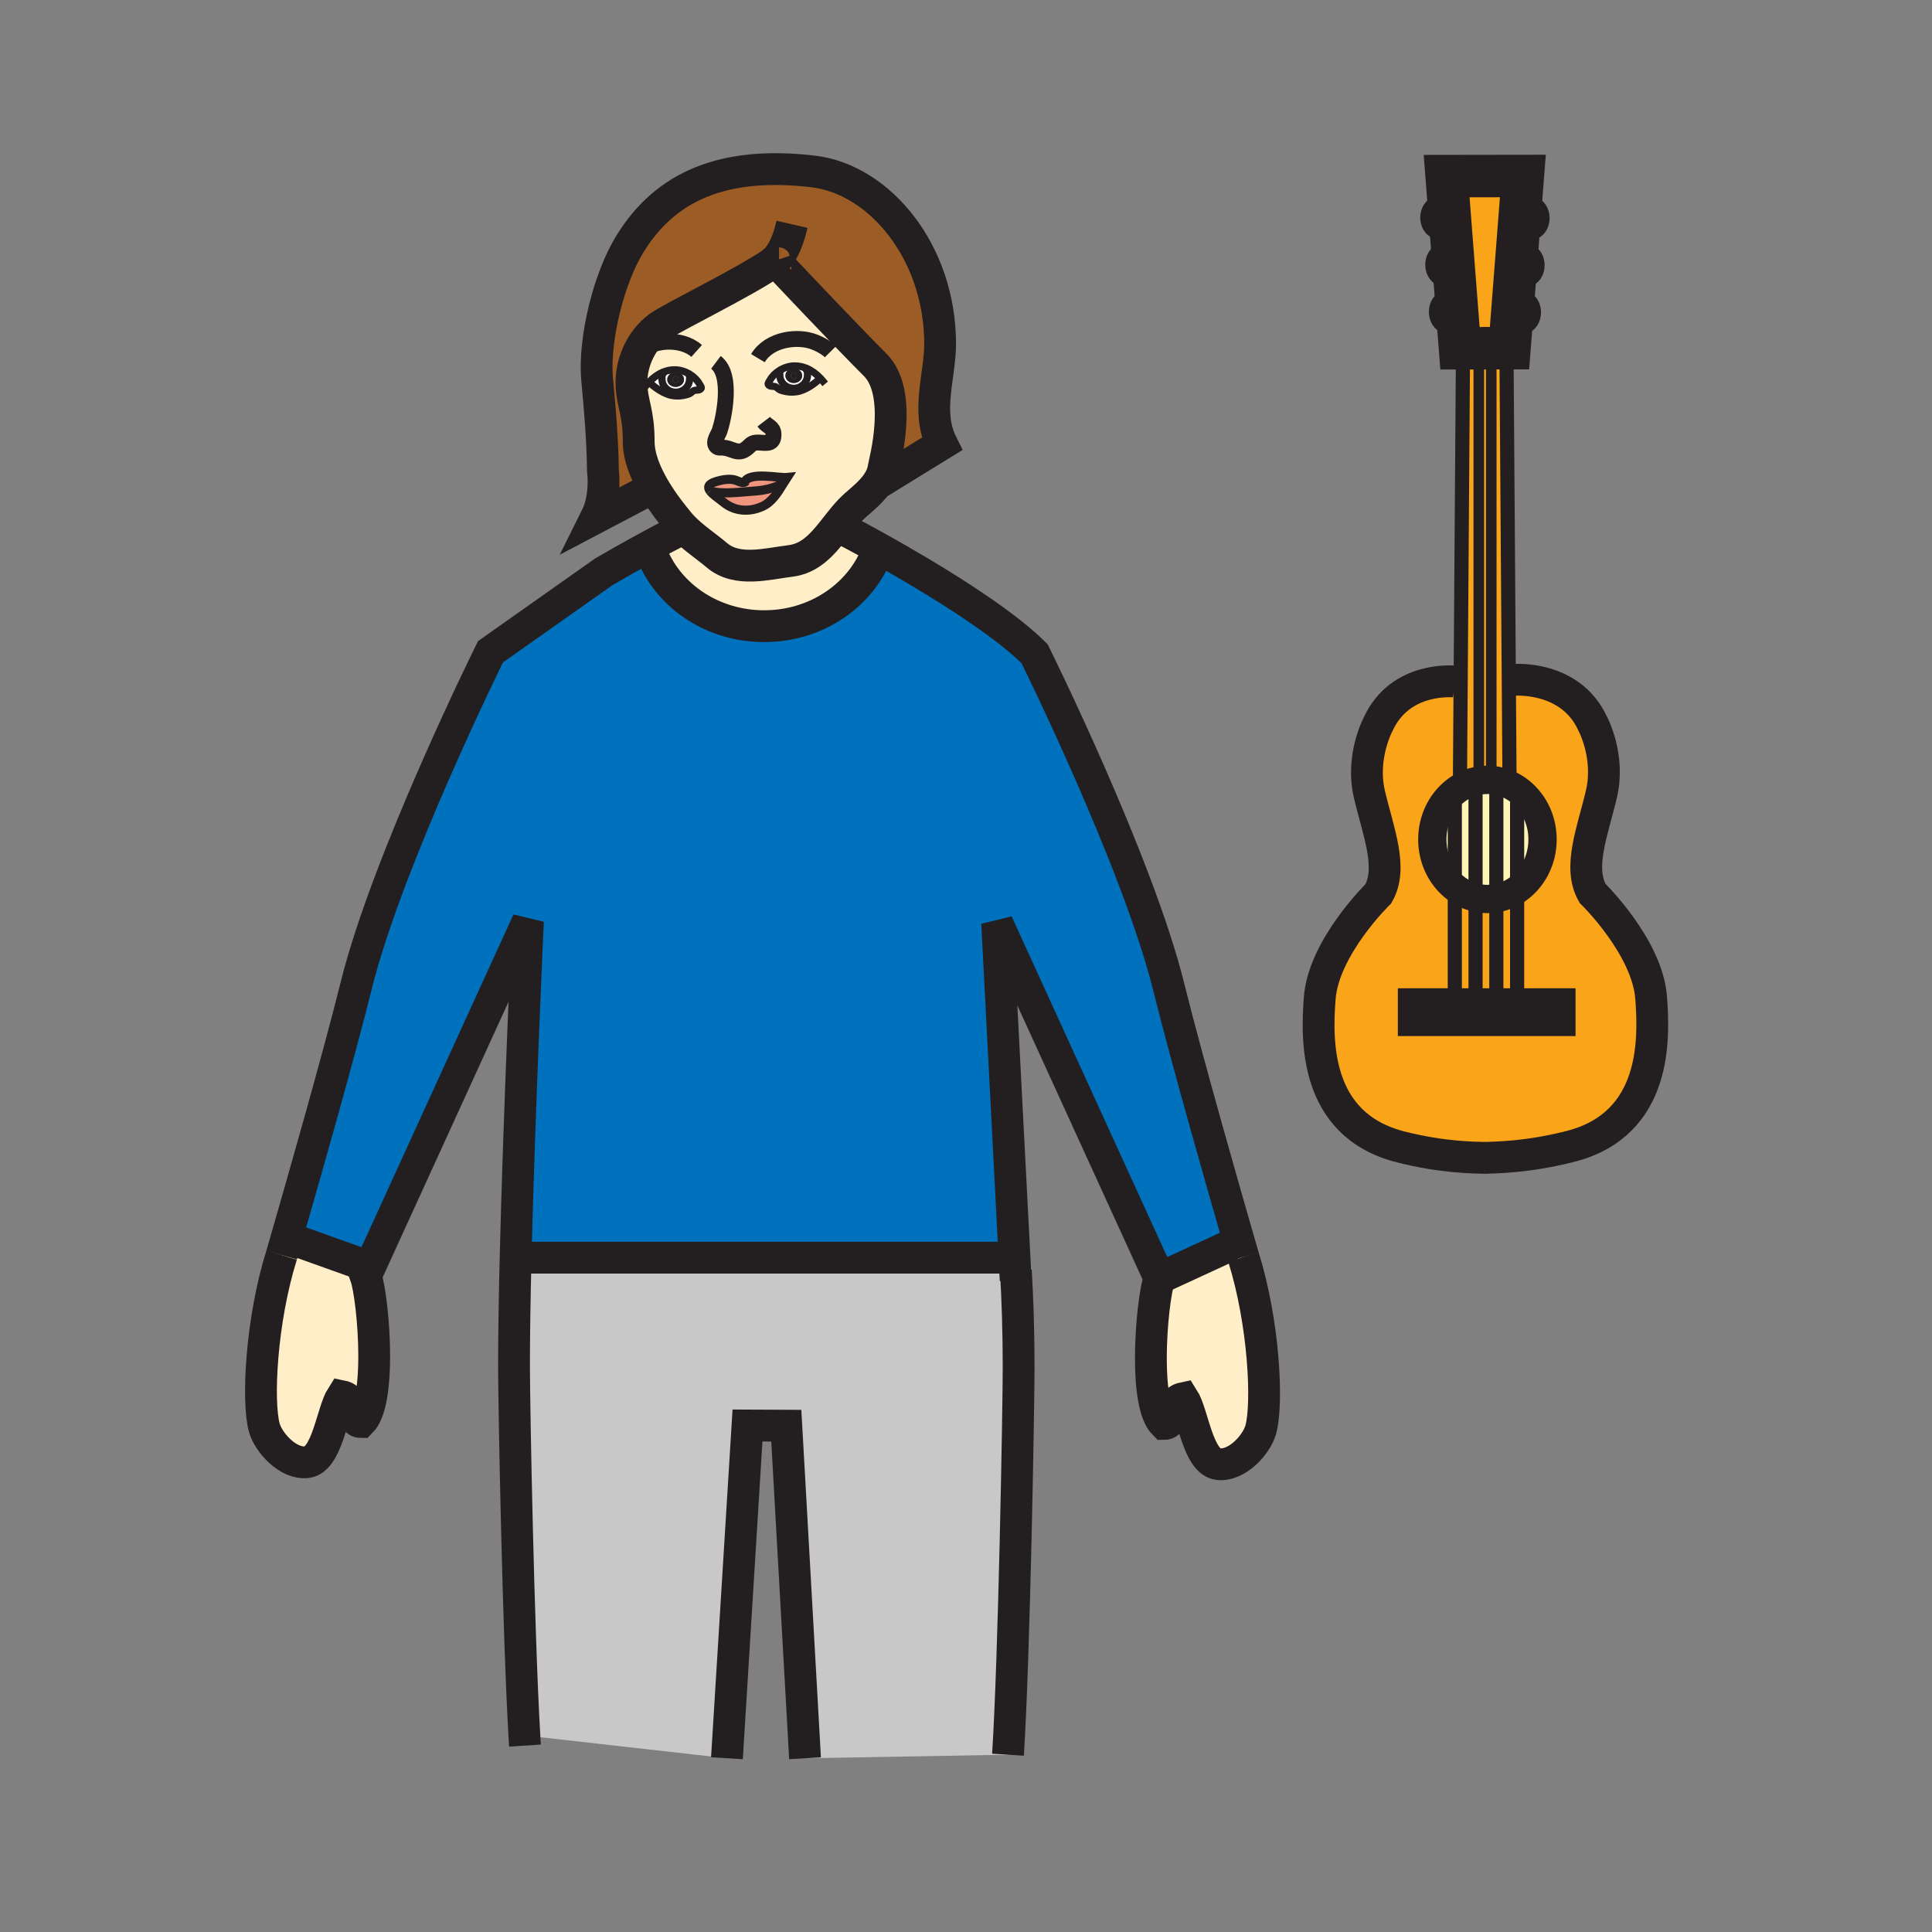 <?xml version="1.0" encoding="iso-8859-1"?>
<!-- Generator: Adobe Illustrator 12.0.1, SVG Export Plug-In . SVG Version: 6.00 Build 51448)  -->
<!DOCTYPE svg PUBLIC "-//W3C//DTD SVG 1.1//EN" "http://www.w3.org/Graphics/SVG/1.1/DTD/svg11.dtd">
<svg  version="1.1" id="Layer_1" xmlns="http://www.w3.org/2000/svg" xmlns:xlink="http://www.w3.org/1999/xlink" width="850.394" height="850.394"
	 viewBox="0 0 850.394 850.394" style="overflow:visible;enable-background:new 0 0 850.394 850.394;" xml:space="preserve">
<rect x="0" y="0" width="850.394" height="850.394" fill="#808080" stroke="none"/>
<g>
	<g id="XMLID_1_">
		<g>
			<path style="fill:#FFEEC8;" d="M300.31,231.72c4.47,4.75,10.39,8.59,15.25,12.7c8.92,7.54,21.98,3.76,32.36,2.49
				c8.63-1.06,13.95-7.18,19.08-13.66l4.93,0.09c0,0,6.19,3.21,15.37,8.33l-1.61,2.41c-7.53,18.43-26.78,31.54-49.33,31.54
				c-22.52,0-41.74-13.07-49.29-31.47l-5.44-1.45c9.72-5.34,16.37-8.7,16.37-8.7L300.31,231.72z"/>
			<path style="fill:#FFEEC8;" d="M361.1,166.49c-1.74-1.83-3.76-3.37-6.02-4.33c-1.7-0.73-3.53-1.13-5.48-1.09
				c-2.25,0.05-4.54,0.79-6.5,2.01c-1.73,1.07-3.21,2.53-4.17,4.23c-0.58,1.02-1.35,1.74-0.34,2.37c0.87,0.54,1.91,0.15,2.84,0.59
				c0.63,0.29,1.2,1,1.86,1.31c0.79,0.37,1.85,0.58,2.71,0.76c2.02,0.41,4.68,0.29,6.61-0.4c3.2-1.13,5.96-3.11,8.36-5.33
				L361.1,166.49z M346.44,210.18c-3.54,0.36-16.81-2.7-18.74,2.1c-1.2,0.5-3.14-0.77-4.46-1.07c-2.49-0.58-5.38-0.03-7.79,0.67
				c-3.89,1.13-4.08,2.66-2.86,4.27h0.01c1.26,1.67,4.05,3.43,5.84,4.91c4.83,3.99,11.12,4.5,16.98,1.91
				c4.33-1.91,6.89-6.11,9.32-10.08C345.31,211.96,345.87,211.05,346.44,210.18z M285.68,168.2l0.14,0.12
				c2.39,2.21,5.16,4.18,8.35,5.33c1.94,0.68,4.6,0.81,6.62,0.39c0.85-0.18,1.91-0.39,2.7-0.76c0.67-0.3,1.24-1.02,1.86-1.31
				c0.93-0.43,1.98-0.05,2.84-0.59c1.02-0.63,0.25-1.34-0.33-2.37c-0.96-1.7-2.43-3.15-4.17-4.22c-1.96-1.23-4.25-1.96-6.5-2.01
				c-1.95-0.05-3.79,0.35-5.49,1.09C289.44,164.82,287.41,166.36,285.68,168.2z M315.56,244.42c-4.86-4.11-10.78-7.95-15.25-12.7
				c-0.64-0.68-1.25-1.37-1.82-2.09c-1.56-1.96-6.53-7.82-10.76-15.13c-3.56-6.16-6.6-13.35-6.6-20.07
				c0-13.38-2.96-16.58-3.18-25.47c-0.11-4.49,0.87-9.09,2.73-13.28c2.08-4.67,5.26-8.83,9.26-11.76c5.84-4.3,37.65-19.47,51.25-29
				c0.2,0.43,0.52,0.71,0.98,0.84c4.94,5.23,29.71,31.5,43.09,44.88c12.48,12.49,3.99,43.12,3.72,45.01
				c-0.38,2.8-1.57,5.27-3.19,7.51c-2.44,3.37-5.87,6.25-9.11,9.06c-3.6,3.12-6.6,7.14-9.68,11.03
				c-5.13,6.48-10.45,12.6-19.08,13.66C337.54,248.18,324.48,251.96,315.56,244.42z"/>
			<path style="fill:#0071BC;" d="M215.89,286.89l49.73-35.11c5.79-3.39,11.26-6.47,16.01-9.08l5.44,1.45
				c7.55,18.4,26.77,31.47,49.29,31.47c22.55,0,41.8-13.11,49.33-31.54l1.61-2.41c5.15,2.88,11.23,6.35,17.69,10.2
				c17.97,10.71,38.83,24.31,50.39,35.87c0,0,45.42,91.56,59.15,147.06c7.83,31.69,25.17,92.15,30.899,112L542,548l-31.66,14.6
				l-71.43-156.35l7.63,147.17l-3.11,0.16H230.75l-3.8-0.021c1.61-65.819,5.43-148.16,5.43-148.16l-69.76,152.71L158,556l-28-10
				l-4.15-0.07c5.73-19.84,23.07-80.3,30.91-111.989C170.5,378.45,215.89,286.89,215.89,286.89z"/>
			<path style="fill:#9C5C25;" d="M342.17,115.76c-0.56-0.6-0.86-0.92-0.86-0.92c-0.04,0.03-0.08,0.05-0.12,0.08
				c-13.6,9.53-45.41,24.7-51.25,29c-4,2.93-7.18,7.09-9.26,11.76c-1.86,4.19-2.84,8.79-2.73,13.28c0.22,8.89,3.18,12.09,3.18,25.47
				c0,6.72,3.04,13.91,6.6,20.07l-25.37,13.35c4.64-9.27,3.03-20.73,3.03-20.73c-0.18-17.62-2.33-36.85-2.63-41.01
				c-1.24-17.28,5.17-43.53,14.48-58.69c15.69-25.55,41.24-36.56,80.6-31.97c29.24,3.41,55.96,35.39,55.96,75.92
				c0,14.2-6.31,29.9,0.79,44.06l-28.8,17.73c1.62-2.24,2.81-4.71,3.19-7.51c0.27-1.89,8.76-32.52-3.72-45.01
				C371.88,147.26,347.11,120.99,342.17,115.76z"/>
			<path style="fill:#EF947D;" d="M344.74,212.89c-2.43,3.97-4.99,8.17-9.32,10.08c-5.86,2.59-12.15,2.08-16.98-1.91
				c-1.79-1.48-4.58-3.24-5.84-4.91c4.77,1.4,11.83,0.6,16.61,0.22C334.02,215.99,337.95,215.96,344.74,212.89z"/>
			<path style="fill:#EF947D;" d="M315.45,211.88c2.41-0.7,5.3-1.25,7.79-0.67c1.32,0.3,3.26,1.57,4.46,1.07
				c1.93-4.8,15.2-1.74,18.74-2.1c-0.57,0.87-1.13,1.78-1.7,2.71c-6.79,3.07-10.72,3.1-15.53,3.48c-4.78,0.38-11.84,1.18-16.61-0.22
				h-0.01C311.37,214.54,311.56,213.01,315.45,211.88z"/>
			<path style="fill:#FFFFFF;" d="M349.6,161.07c1.95-0.04,3.78,0.36,5.48,1.09l-0.2,0.53c0.65,0.93,0.54,1.24,0.54,2.44
				c0,3.2-2.72,5.8-6.08,5.8c-3.36,0-6.08-2.6-6.08-5.8c0-0.89-0.24-0.81,0.14-1.56l-0.3-0.49
				C345.06,161.86,347.35,161.12,349.6,161.07z M349.4,162.09c-2.05,0-3.71,1.46-3.71,3.26c0,1.8,1.66,3.25,3.71,3.25
				c2.04,0,3.7-1.45,3.7-3.25C353.1,163.55,351.44,162.09,349.4,162.09z"/>
			<path style="fill:#FFFFFF;" d="M360.97,166.61c-2.4,2.22-5.16,4.2-8.36,5.33c-1.93,0.69-4.59,0.81-6.61,0.4
				c-0.86-0.18-1.92-0.39-2.71-0.76c-0.66-0.31-1.23-1.02-1.86-1.31c-0.93-0.44-1.97-0.05-2.84-0.59c-1.01-0.63-0.24-1.35,0.34-2.37
				c0.96-1.7,2.44-3.16,4.17-4.23l0.3,0.49c-0.38,0.75-0.14,0.67-0.14,1.56c0,3.2,2.72,5.8,6.08,5.8c3.36,0,6.08-2.6,6.08-5.8
				c0-1.2,0.11-1.51-0.54-2.44l0.2-0.53c2.26,0.96,4.28,2.5,6.02,4.33L360.97,166.61z"/>
			<path style="fill:#FFFFFF;" d="M297.39,163.8c-2.05,0-3.7,1.46-3.7,3.25c0,1.81,1.65,3.26,3.7,3.26c2.05,0,3.7-1.45,3.7-3.26
				C301.09,165.26,299.44,163.8,297.39,163.8z M291.91,164.4l-0.21-0.53c1.7-0.74,3.54-1.14,5.49-1.09c2.25,0.05,4.54,0.78,6.5,2.01
				l-0.3,0.49c0.37,0.74,0.13,0.66,0.13,1.55c0,3.21-2.71,5.81-6.07,5.81c-3.36,0-6.08-2.6-6.08-5.81
				C291.37,165.63,291.25,165.32,291.91,164.4z"/>
			<path style="fill:#FFFFFF;" d="M308.19,171.38c-0.86,0.54-1.91,0.16-2.84,0.59c-0.62,0.29-1.19,1.01-1.86,1.31
				c-0.79,0.37-1.85,0.58-2.7,0.76c-2.02,0.42-4.68,0.29-6.62-0.39c-3.19-1.15-5.96-3.12-8.35-5.33l-0.14-0.12
				c1.73-1.84,3.76-3.38,6.02-4.33l0.21,0.53c-0.66,0.92-0.54,1.23-0.54,2.43c0,3.21,2.72,5.81,6.08,5.81c3.36,0,6.07-2.6,6.07-5.81
				c0-0.89,0.24-0.81-0.13-1.55l0.3-0.49c1.74,1.07,3.21,2.52,4.17,4.22C308.44,170.04,309.21,170.75,308.19,171.38z"/>
			<path style="fill:#FFEEC8;" d="M162.62,558.11l-1.66,3.63c1.72,4.729,3.75,20.33,3.75,35.17c0,12.609-1.46,24.66-5.84,29.03
				c-5.02,0-1.54-9.99-8.39-11.381c-4.35,6.771-6.42,28.051-15.46,29.04c-8.14,0.971-16.8-8.51-18.68-15.17
				c-3.17-11.33-1.47-47.02,7.63-76.01c0,0,0.69-2.37,1.88-6.49L130,546l28,10L162.62,558.11z"/>
			<path style="fill:#FFEEC8;" d="M547.31,553.29c9.091,28.97,10.811,64.67,7.631,75.979c-1.86,6.69-10.511,16.141-18.681,15.181
				c-9.04-0.98-11.109-22.26-15.47-29.05c-6.83,1.43-3.33,11.39-8.38,11.39c-4.37-4.36-5.84-16.39-5.84-28.98
				c0-14.859,2.04-30.479,3.77-35.21L542,548l3.43-1.2C546.62,550.92,547.31,553.29,547.31,553.29z"/>
			<path style="fill:#FFF5B4;" d="M640.35,348.36v42.25c-6-4.77-9.899-12.46-9.899-21.13S634.35,353.13,640.35,348.36z"/>
			<path style="fill:#FFF5B4;" d="M649.48,345.76v49.32c-3.36-0.79-6.461-2.34-9.131-4.47v-42.25c2.561-2.04,5.5-3.55,8.69-4.37
				L649.48,345.76z"/>
			<path style="fill:#FFF5B4;" d="M659.33,343.75l-0.7,3.64v47.97c-1.28,0.22-2.59,0.34-3.92,0.34c-1.8,0-3.55-0.21-5.229-0.62
				v-49.32l-0.44-1.77c1.82-0.47,3.72-0.72,5.67-0.72C656.29,343.27,657.83,343.43,659.33,343.75z"/>
			<path style="fill:#FFF5B4;" d="M667.78,347.41v44.15c-2.73,1.9-5.83,3.22-9.15,3.8v-47.97l0.7-3.64
				C662.39,344.38,665.25,345.64,667.78,347.41z"/>
			<path style="fill:#FFF5B4;" d="M667.78,347.41c6.729,4.65,11.189,12.8,11.189,22.07c0,9.28-4.46,17.43-11.189,22.08V347.41z"/>
			<path style="fill:#FAA41A;" d="M667.78,391.56v46.94h-9.15v-43.14C661.95,394.78,665.05,393.46,667.78,391.56z"/>
			<path style="fill:#FAA41A;" d="M658.63,395.36v43.14h-9.149v-43.42c1.68,0.41,3.43,0.62,5.229,0.62
				C656.04,395.7,657.35,395.58,658.63,395.36z"/>
			<path style="fill:#FAA41A;" d="M649.48,395.08v43.42h-9.131v-47.89C643.02,392.74,646.12,394.29,649.48,395.08z"/>
			<polygon style="fill:#FAA41A;" points="652.34,153.3 650.91,153.3 643.93,153.3 642.63,153.3 636.75,77.51 670.31,77.46 
				664.43,153.25 663.12,153.25 656.39,153.25 652.34,153.25 			"/>
			<polygon style="fill:#FAA41A;" points="650.91,153.54 650.91,342.45 642.63,342.45 642.93,300 643.93,158.2 643.93,153.3 
				650.91,153.3 			"/>
			<polygon style="fill:#FAA41A;" points="650.91,342.45 650.91,153.54 650.91,153.3 652.34,153.3 652.34,153.25 656.39,153.25 
				656.39,153.75 656.39,342.4 653,342.4 653,342.45 			"/>
			<polygon style="fill:#FAA41A;" points="664.12,299.27 664.43,342.4 656.39,342.4 656.39,153.75 656.39,153.25 663.12,153.25 
				663.12,158.15 			"/>
			<path style="fill:#FAA41A;" d="M666.48,299.25c0,0,24.699-2.08,34.5,19.15c0,0,7.84,14.38,3.92,31.04s-10.45,32.34-3.92,43.78
				c0,0,24.17,23.52,25.8,46.06c1.26,17.34,2.95,55.54-35.601,65.34c-18.989,4.82-32.699,4.83-37.55,5.04c-0.01,0-0.02,0-0.03,0
				c-5.06-0.18-18.46-0.11-37.109-4.84c-38.55-9.811-36.86-47.99-35.61-65.34c1.64-22.541,25.811-46.07,25.811-46.07
				c6.529-11.44,0-27.11-3.921-43.77c-3.92-16.66,3.921-31.04,3.921-31.04c9.8-21.23,33.659-18.62,33.659-18.62l2.58,0.02
				l-0.3,42.45h8.28H653v-0.05h3.39h8.04l-0.31-43.13L666.48,299.25z M667.78,347.41c-2.53-1.77-5.391-3.03-8.45-3.66
				c-1.5-0.32-3.04-0.48-4.62-0.48c-1.95,0-3.85,0.25-5.67,0.72c-3.19,0.82-6.13,2.33-8.69,4.37c-6,4.77-9.899,12.45-9.899,21.12
				s3.899,16.36,9.899,21.13v47.89H618.78v14.04H690V438.5h-22.22v-46.94c6.729-4.65,11.189-12.8,11.189-22.08
				C678.97,360.21,674.51,352.06,667.78,347.41z"/>
			<path style="fill:#C8C8C8;" d="M446.84,559.24l0.3-0.021c0.73,12.44,1.221,26.67,1.221,42.49c0,17.74-1.94,127.95-4.681,170.65
				l-89.33,1.56l-8.25-146.39l-17.08-0.08l-9.05,146.47L232,764l-1.18,0.07c-2.68-45.95-4.57-145.66-4.57-163.16
				c0-13.34,0.27-29.76,0.7-47.351l3.8,0.021h212.68l3.11-0.16L446.84,559.24z"/>
			<polygon style="fill:#231F20;" points="667.78,438.5 690,438.5 690,452.54 618.78,452.54 618.78,438.5 640.35,438.5 
				649.48,438.5 658.63,438.5 			"/>
			<path style="fill:#231F20;" d="M349.4,163.9c0.73,0,1.32,0.65,1.32,1.45c0,0.8-0.59,1.45-1.32,1.45c-0.74,0-1.33-0.65-1.33-1.45
				C348.07,164.55,348.66,163.9,349.4,163.9z"/>
			<path style="fill:#231F20;" d="M349.4,163.9c-0.74,0-1.33,0.65-1.33,1.45c0,0.8,0.59,1.45,1.33,1.45c0.73,0,1.32-0.65,1.32-1.45
				C350.72,164.55,350.13,163.9,349.4,163.9z M345.69,165.35c0-1.8,1.66-3.26,3.71-3.26c2.04,0,3.7,1.46,3.7,3.26
				c0,1.8-1.66,3.25-3.7,3.25C347.35,168.6,345.69,167.15,345.69,165.35z"/>
			<path style="fill:#231F20;" d="M296.06,167.05c0-0.8,0.59-1.44,1.33-1.44c0.73,0,1.32,0.64,1.32,1.44c0,0.8-0.59,1.45-1.32,1.45
				C296.65,168.5,296.06,167.85,296.06,167.05z"/>
			<path style="fill:#231F20;" d="M293.69,167.05c0-1.79,1.65-3.25,3.7-3.25c2.05,0,3.7,1.46,3.7,3.25c0,1.81-1.65,3.26-3.7,3.26
				C295.34,170.31,293.69,168.86,293.69,167.05z M296.06,167.05c0,0.8,0.59,1.45,1.33,1.45c0.73,0,1.32-0.65,1.32-1.45
				c0-0.8-0.59-1.44-1.32-1.44C296.65,165.61,296.06,166.25,296.06,167.05z"/>
		</g>
		<g>
			<path style="fill:none;stroke:#231F20;stroke-width:14;" d="M123.97,552.42c0,0,0.69-2.37,1.88-6.49
				c5.73-19.84,23.07-80.3,30.91-111.989c13.74-55.49,59.13-147.05,59.13-147.05l49.73-35.11c5.79-3.39,11.26-6.47,16.01-9.08
				c9.72-5.34,16.37-8.7,16.37-8.7"/>
			<path style="fill:none;stroke:#231F20;stroke-width:14;" d="M231.08,768.34c-0.09-1.37-0.18-2.79-0.26-4.27
				c-2.68-45.95-4.57-145.66-4.57-163.16c0-13.34,0.27-29.76,0.7-47.351c1.61-65.819,5.43-148.16,5.43-148.16l-69.76,152.71
				l-1.66,3.63c1.72,4.729,3.75,20.33,3.75,35.17c0,12.609-1.46,24.66-5.84,29.03c-5.02,0-1.54-9.99-8.39-11.381
				c-4.35,6.771-6.42,28.051-15.46,29.04c-8.14,0.971-16.8-8.51-18.68-15.17c-3.17-11.33-1.47-47.02,7.63-76.01"/>
			<path style="fill:none;stroke:#231F20;stroke-width:14;" d="M547.31,553.29c0,0-0.689-2.37-1.88-6.49
				c-5.729-19.85-23.069-80.31-30.899-112c-13.73-55.5-59.15-147.06-59.15-147.06c-11.56-11.56-32.42-25.16-50.39-35.87
				c-6.46-3.85-12.54-7.32-17.69-10.2c-9.18-5.12-15.37-8.33-15.37-8.33"/>
			<path style="fill:none;stroke:#231F20;stroke-width:14;" d="M447.06,563.51l-0.22-4.27l-0.3-5.82l-7.63-147.17l71.43,156.35
				c-1.729,4.73-3.77,20.351-3.77,35.21c0,12.591,1.47,24.62,5.84,28.98c5.05,0,1.55-9.96,8.38-11.39
				c4.36,6.79,6.43,28.069,15.47,29.05c8.17,0.96,16.82-8.49,18.681-15.181c3.18-11.31,1.46-47.01-7.631-75.979"/>
			<path style="fill:none;stroke:#231F20;stroke-width:14;" d="M443.68,772.36c2.74-42.7,4.681-152.91,4.681-170.65
				c0-15.82-0.49-30.05-1.221-42.49"/>
			<polyline style="fill:none;stroke:#231F20;stroke-width:14;" points="354.35,773.92 346.1,627.53 329.02,627.45 319.97,773.92 
							"/>
			<line style="fill:none;stroke:#231F20;stroke-width:14;" x1="230.75" y1="553.58" x2="443.43" y2="553.58"/>
			<line style="fill:none;stroke:#231F20;stroke-width:14;" x1="130" y1="546" x2="158" y2="556"/>
			<line style="fill:none;stroke:#231F20;stroke-width:14;" x1="542" y1="548" x2="510.34" y2="562.6"/>
			<path style="fill:none;stroke:#231F20;stroke-width:14;" d="M385.69,244.08c-7.53,18.43-26.78,31.54-49.33,31.54
				c-22.52,0-41.74-13.07-49.29-31.47"/>
			<polyline style="fill:none;stroke:#231F20;stroke-width:6.229;" points="643.93,158.2 642.93,300 642.63,342.45 650.91,342.45 
				653,342.45 654.06,342.45 			"/>
			<polyline style="fill:none;stroke:#231F20;stroke-width:18.686;" points="652.34,153.25 656.39,153.25 663.12,153.25 
				664.43,153.25 670.31,77.46 636.75,77.51 642.63,153.3 643.93,153.3 650.91,153.3 652.34,153.3 654.71,153.3 			"/>
			<polyline style="fill:none;stroke:#231F20;stroke-width:6.229;" points="663.12,158.15 664.12,299.27 664.43,342.4 
				656.39,342.4 653,342.4 			"/>
			<path style="fill:none;stroke:#231F20;stroke-width:12.458;" d="M667.78,347.41c6.729,4.65,11.189,12.8,11.189,22.07
				c0,9.28-4.46,17.43-11.189,22.08c-2.73,1.9-5.83,3.22-9.15,3.8c-1.28,0.22-2.59,0.34-3.92,0.34c-1.8,0-3.55-0.21-5.229-0.62
				c-3.36-0.79-6.461-2.34-9.131-4.47c-6-4.77-9.899-12.46-9.899-21.13s3.899-16.35,9.899-21.12c2.561-2.04,5.5-3.55,8.69-4.37
				c1.82-0.47,3.72-0.72,5.67-0.72c1.58,0,3.12,0.16,4.62,0.48C662.39,344.38,665.25,345.64,667.78,347.41z"/>
			<path style="fill:none;stroke:#231F20;stroke-width:14;" d="M653.6,509.66c-5.06-0.18-18.46-0.11-37.109-4.84
				c-38.55-9.811-36.86-47.99-35.61-65.34c1.64-22.541,25.811-46.07,25.811-46.07c6.529-11.44,0-27.11-3.921-43.77
				c-3.92-16.66,3.921-31.04,3.921-31.04c9.8-21.23,33.659-18.62,33.659-18.62"/>
			<path style="fill:none;stroke:#231F20;stroke-width:14;" d="M666.48,299.25c0,0,24.699-2.08,34.5,19.15
				c0,0,7.84,14.38,3.92,31.04s-10.45,32.34-3.92,43.78c0,0,24.17,23.52,25.8,46.06c1.26,17.34,2.95,55.54-35.601,65.34
				c-18.989,4.82-32.699,4.83-37.55,5.04c-0.01,0-0.02,0-0.03,0c-0.06,0-0.119,0.01-0.17,0.01l0.63,0.01
				c-0.14-0.01-0.279-0.01-0.43-0.02"/>
			<path style="fill:none;stroke:#231F20;stroke-width:12.458;" d="M675.85,96.01c0,1.87-0.989,3.39-2.189,3.39
				c-1.22,0-2.21-1.52-2.21-3.39c0-1.87,0.99-3.39,2.21-3.39C674.86,92.62,675.85,94.14,675.85,96.01z"/>
			<path style="fill:none;stroke:#231F20;stroke-width:12.458;" d="M673.66,116.76c0,1.87-0.99,3.39-2.21,3.39
				c-1.21,0-2.19-1.52-2.19-3.39c0-1.87,0.98-3.39,2.19-3.39C672.67,113.37,673.66,114.89,673.66,116.76z"/>
			<path style="fill:none;stroke:#231F20;stroke-width:12.458;" d="M672.07,137.5c0,1.87-0.99,3.39-2.2,3.39
				c-1.22,0-2.2-1.52-2.2-3.39s0.98-3.39,2.2-3.39C671.08,134.11,672.07,135.63,672.07,137.5z"/>
			<path style="fill:none;stroke:#231F20;stroke-width:12.458;" d="M631.37,95.78c0,1.87,0.99,3.38,2.2,3.38
				c1.22,0,2.199-1.51,2.199-3.38c0-1.87-0.979-3.39-2.199-3.39C632.36,92.39,631.37,93.91,631.37,95.78z"/>
			<path style="fill:none;stroke:#231F20;stroke-width:12.458;" d="M633.57,116.53c0,1.87,0.979,3.39,2.199,3.39
				c1.211,0,2.19-1.52,2.19-3.39c0-1.87-0.979-3.39-2.19-3.39C634.55,113.14,633.57,114.66,633.57,116.53z"/>
			<path style="fill:none;stroke:#231F20;stroke-width:12.458;" d="M635.16,137.27c0,1.86,0.97,3.38,2.189,3.38
				c1.221,0,2.19-1.52,2.19-3.38c0-1.88-0.97-3.39-2.19-3.39C636.13,133.88,635.16,135.39,635.16,137.27z"/>
			<polygon style="fill:none;stroke:#231F20;stroke-width:7;" points="667.78,438.5 690,438.5 690,452.54 618.78,452.54 
				618.78,438.5 640.35,438.5 649.48,438.5 658.63,438.5 			"/>
			<polyline style="fill:none;stroke:#231F20;stroke-width:6.229;" points="658.63,347.39 658.63,395.36 658.63,438.5 
				658.63,441.76 			"/>
			<polyline style="fill:none;stroke:#231F20;stroke-width:6.229;" points="667.78,345.76 667.78,347.41 667.78,391.56 
				667.78,438.5 667.78,443.07 			"/>
			<polyline style="fill:none;stroke:#231F20;stroke-width:6.229;" points="640.35,347.39 640.35,348.36 640.35,390.61 
				640.35,438.5 640.35,441.76 			"/>
			<polyline style="fill:none;stroke:#231F20;stroke-width:6.229;" points="649.48,345.76 649.48,395.08 649.48,438.5 
				649.48,443.07 			"/>
			<polyline style="fill:none;stroke:#231F20;stroke-width:4.672;" points="650.91,153.54 650.91,342.45 650.91,342.74 			"/>
			<polyline style="fill:none;stroke:#231F20;stroke-width:4.672;" points="656.39,153.75 656.39,342.4 656.39,342.95 			"/>
			<path style="fill:none;stroke:#231F20;stroke-width:7;" d="M333.6,157.65c5.14-8.57,17.63-9.93,24.78-7.14
				c3.84,1.5,6.18,3.27,7.18,4.28"/>
			<path style="fill:none;stroke:#231F20;stroke-width:7;" d="M306.64,154.48c-6.8-6.06-20.06-5.14-25.96,1.2
				c-0.31,0.33-0.6,0.68-0.87,1.04"/>
			<path style="fill:none;stroke:#231F20;stroke-width:7;" d="M315.12,159.5c7.46,5.58,3.51,24.48,1.63,30.11
				c-0.59,1.79-3.16,4.98-1.36,6.85c0.88,0.9,2,0.41,3.1,0.58c1.13,0.18,1.82,0.29,3.12,0.78c2.53,0.94,4.37,1.51,6.64-0.15
				c2.46-1.78,2.28-3.04,5.91-2.87c3.06,0.15,6.44,1.01,6.3-3.7c-0.11-3.24-2.55-3.2-4.29-5.49"/>
			<path style="fill:none;stroke:#231F20;stroke-width:4;" d="M312.59,216.15c-1.22-1.61-1.03-3.14,2.86-4.27
				c2.41-0.7,5.3-1.25,7.79-0.67c1.32,0.3,3.26,1.57,4.46,1.07c0.2-0.07,0.37-0.2,0.52-0.39"/>
			<path style="fill:none;stroke:#231F20;stroke-width:4;" d="M327.48,213.12c0.04-0.31,0.11-0.59,0.22-0.84
				c1.93-4.8,15.2-1.74,18.74-2.1c-0.57,0.87-1.13,1.78-1.7,2.71c-2.43,3.97-4.99,8.17-9.32,10.08c-5.86,2.59-12.15,2.08-16.98-1.91
				c-1.79-1.48-4.58-3.24-5.84-4.91"/>
			<path style="fill:none;stroke:#231F20;stroke-width:4;" d="M312.59,216.15h0.01c4.77,1.4,11.83,0.6,16.61,0.22
				c4.81-0.38,8.74-0.41,15.53-3.48"/>
			<path style="fill:none;stroke:#231F20;stroke-width:14;" d="M342.17,115.76c4.94,5.23,29.71,31.5,43.09,44.88
				c12.48,12.49,3.99,43.12,3.72,45.01c-0.38,2.8-1.57,5.27-3.19,7.51c-2.44,3.37-5.87,6.25-9.11,9.06
				c-3.6,3.12-6.6,7.14-9.68,11.03c-5.13,6.48-10.45,12.6-19.08,13.66c-10.38,1.27-23.44,5.05-32.36-2.49
				c-4.86-4.11-10.78-7.95-15.25-12.7c-0.64-0.68-1.25-1.37-1.82-2.09c-1.56-1.96-6.53-7.82-10.76-15.13
				c-3.56-6.16-6.6-13.35-6.6-20.07c0-13.38-2.96-16.58-3.18-25.47c-0.11-4.49,0.87-9.09,2.73-13.28c2.08-4.67,5.26-8.83,9.26-11.76
				c5.84-4.3,37.65-19.47,51.25-29c0.04-0.03,0.08-0.05,0.12-0.08C341.31,114.84,341.61,115.16,342.17,115.76z"/>
			<path style="fill:none;stroke:#231F20;stroke-width:14;" d="M287.74,214.5h-0.01l-25.37,13.35c4.64-9.27,3.03-20.73,3.03-20.73
				c-0.18-17.62-2.33-36.85-2.63-41.01c-1.24-17.28,5.17-43.53,14.48-58.69c15.69-25.55,41.24-36.56,80.6-31.97
				c29.24,3.41,55.96,35.39,55.96,75.92c0,14.2-6.31,29.9,0.79,44.06l-28.8,17.73l-0.05,0.03"/>
			<path style="fill:none;stroke:#231F20;stroke-width:3.174;stroke-linecap:square;stroke-miterlimit:10;" d="M284.58,169.44
				c0.35-0.43,0.72-0.84,1.1-1.24c1.73-1.84,3.76-3.38,6.02-4.33c1.7-0.74,3.54-1.14,5.49-1.09c2.25,0.05,4.54,0.78,6.5,2.01
				c1.74,1.07,3.21,2.52,4.17,4.22c0.58,1.03,1.35,1.74,0.33,2.37c-0.86,0.54-1.91,0.16-2.84,0.59c-0.62,0.29-1.19,1.01-1.86,1.31
				c-0.79,0.37-1.85,0.58-2.7,0.76c-2.02,0.42-4.68,0.29-6.62-0.39c-3.19-1.15-5.96-3.12-8.35-5.33"/>
			<path style="fill:none;stroke:#231F20;stroke-width:3.174;stroke-linecap:square;stroke-miterlimit:10;" d="M303.39,165.28
				c0.37,0.74,0.13,0.66,0.13,1.55c0,3.21-2.71,5.81-6.07,5.81c-3.36,0-6.08-2.6-6.08-5.81c0-1.2-0.12-1.51,0.54-2.43"/>
			<path style="fill:none;stroke:#231F20;stroke-width:3.174;stroke-linecap:square;stroke-miterlimit:10;" d="M362.21,167.74
				c-0.36-0.43-0.73-0.85-1.11-1.25c-1.74-1.83-3.76-3.37-6.02-4.33c-1.7-0.73-3.53-1.13-5.48-1.09c-2.25,0.05-4.54,0.79-6.5,2.01
				c-1.73,1.07-3.21,2.53-4.17,4.23c-0.58,1.02-1.35,1.74-0.34,2.37c0.87,0.54,1.91,0.15,2.84,0.59c0.63,0.29,1.2,1,1.86,1.31
				c0.79,0.37,1.85,0.58,2.71,0.76c2.02,0.41,4.68,0.29,6.61-0.4c3.2-1.13,5.96-3.11,8.36-5.33"/>
			<path style="fill:none;stroke:#231F20;stroke-width:3.174;stroke-linecap:square;stroke-miterlimit:10;" d="M343.4,163.57
				c-0.38,0.75-0.14,0.67-0.14,1.56c0,3.2,2.72,5.8,6.08,5.8c3.36,0,6.08-2.6,6.08-5.8c0-1.2,0.11-1.51-0.54-2.44"/>
			<path style="fill:none;stroke:#231F20;stroke-width:14;" d="M342.9,115.85c-0.27,0-0.51-0.03-0.73-0.09
				c-0.46-0.13-0.78-0.41-0.98-0.84c-0.03-0.05-0.06-0.11-0.08-0.17c4.19-4.07,6.24-10.53,7.49-16.02"/>
		</g>
	</g>
</g>
<rect style="fill:none;" width="850.394" height="850.394"/>
</svg>
